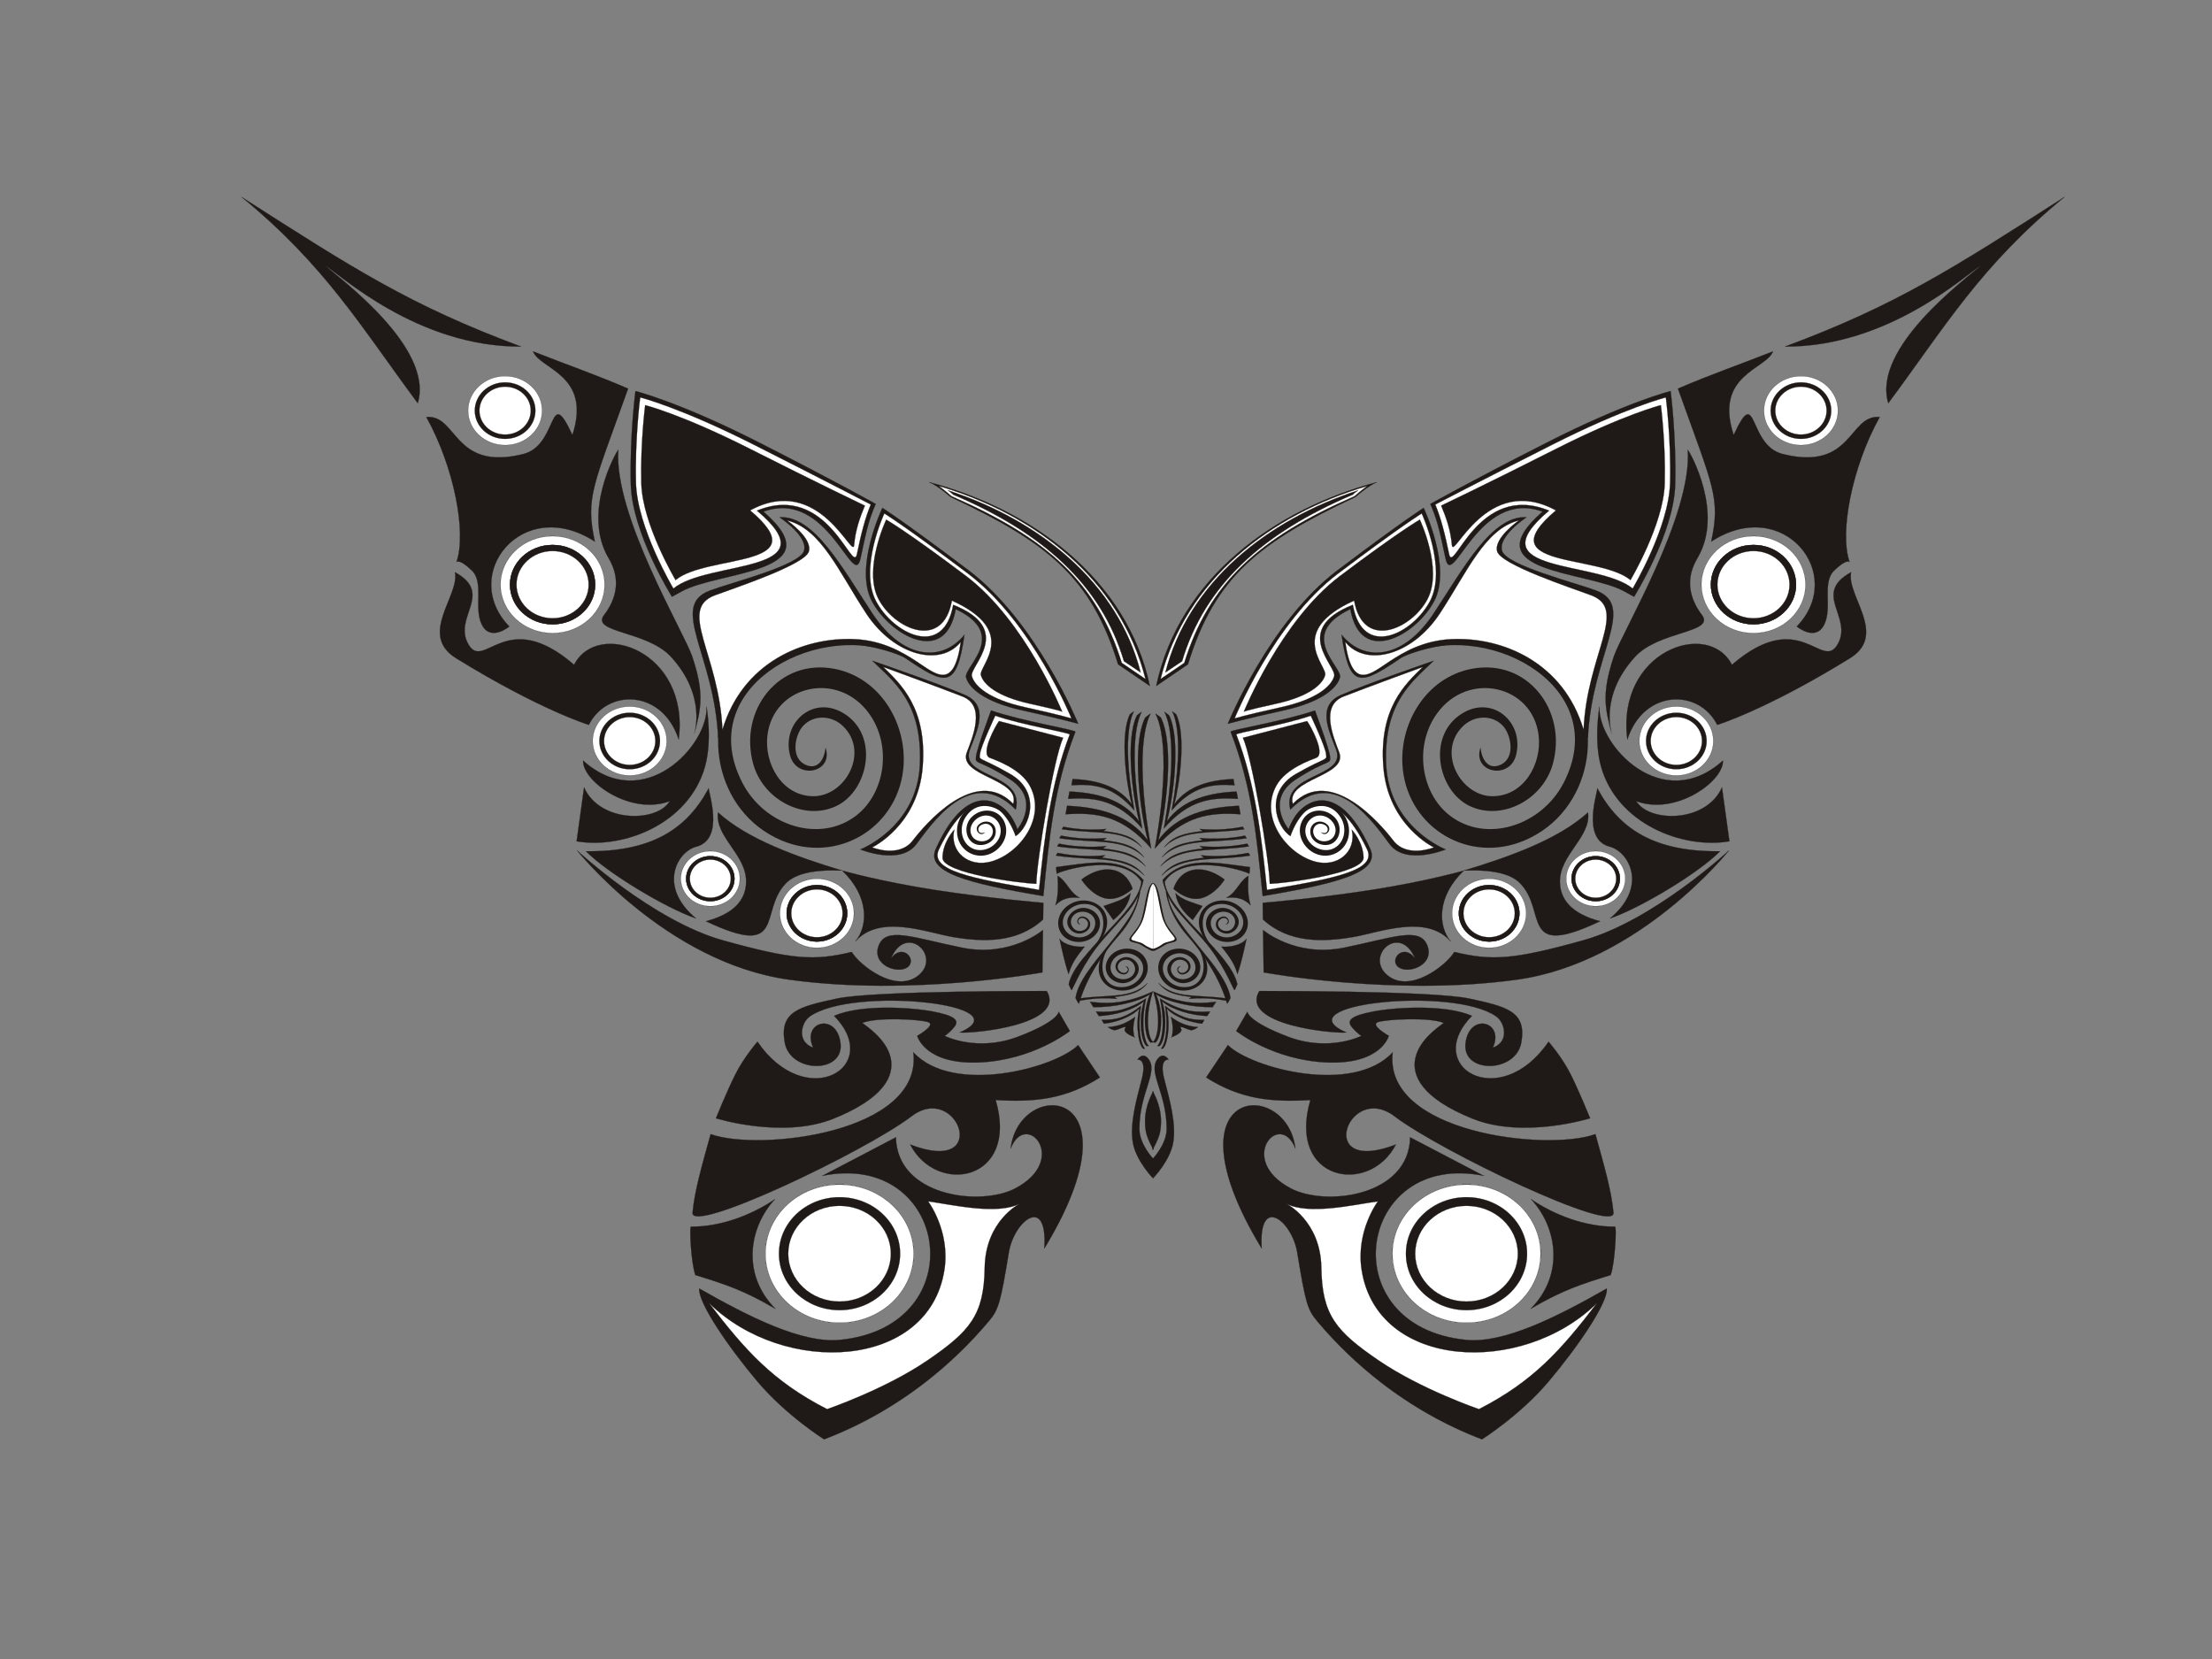 <?xml version="1.0" encoding="utf-8"?>
<!-- Generator: Adobe Illustrator 17.0.0, SVG Export Plug-In . SVG Version: 6.00 Build 0)  -->
<!DOCTYPE svg PUBLIC "-//W3C//DTD SVG 1.1//EN" "http://www.w3.org/Graphics/SVG/1.1/DTD/svg11.dtd">
<svg version="1.1" id="Layer_1" xmlns="http://www.w3.org/2000/svg" xmlns:xlink="http://www.w3.org/1999/xlink" x="0px" y="0px"
	 width="800px" height="600px" viewBox="0 0 800 600" enable-background="new 0 0 800 600" xml:space="preserve">
<rect x="0" y="0" width="800" height="600" fill="#808080" stroke="none"/>
<g id="Livello_x0020_1">
	<g id="_56427272">
		
			<ellipse id="_56249280" fill="#FFFFFF" stroke="#1F1A17" stroke-width="0.075" cx="530.381" cy="453.411" rx="26.772" ry="24.958"/>
		
			<ellipse id="_56248368" fill="#1F1A17" stroke="#1F1A17" stroke-width="0.075" cx="530.381" cy="453.411" rx="21.909" ry="20.425"/>
		
			<ellipse id="_56247456" fill="#FFFFFF" stroke="#1F1A17" stroke-width="0.075" cx="530.381" cy="453.411" rx="18.56" ry="17.303"/>
		<path id="_56246184" fill="#1F1A17" stroke="#1F1A17" stroke-width="0.075" d="M452.039,313.599
			c-12.375-1.571-23.762-4.262-31.566,4.684c0,0,0.974,5.684,5.139,10.832c3.385,4.184,9.075,9.86,12.183,14.049
			c5.933,7.997,8.466,15.353,8.716,14.908c0.619-1.1,0.477-0.946,0.989-2.143c-2.544-11.613-25.25-25.909-26.285-37.08
			c7.042-10.741,28.889-3.997,30.621-2.837C451.989,314.508,452.045,314.385,452.039,313.599L452.039,313.599z"/>
		<path id="_56245040" fill="#1F1A17" stroke="#1F1A17" stroke-width="0.075" d="M451.671,306.109
			c-13.605,2.059-24.353-0.298-31.985,7.233c3.397-4.4,7.833-5.608,15.375-6.477l-1.159-0.861c9.716,0.955,17.32-0.967,17.184-0.898
			L451.671,306.109L451.671,306.109z"/>
		<path id="_56243896" fill="#1F1A17" stroke="#1F1A17" stroke-width="0.075" d="M450.861,303.162
			c-13.041,1.974-23.345-0.285-30.661,6.934c3.256-4.217,7.508-5.376,14.738-6.209l-1.111-0.825
			c9.314,0.916,16.603-0.927,16.473-0.861L450.861,303.162L450.861,303.162z"/>
		<path id="_56242752" fill="#1F1A17" stroke="#1F1A17" stroke-width="0.075" d="M449.988,299.894
			c-12.321,1.865-22.055-0.27-28.966,6.55c3.076-3.984,7.093-5.079,13.924-5.865l-1.049-0.78c8.799,0.865,15.685-0.876,15.562-0.813
			L449.988,299.894L449.988,299.894z"/>
		<path id="_56240912" fill="#1F1A17" stroke="#1F1A17" stroke-width="0.075" d="M452.107,309.444
			c-13.605,2.059-24.353-0.298-31.985,7.233c3.397-4.4,7.833-5.608,15.375-6.477l-1.159-0.861c9.716,0.955,17.32-0.967,17.184-0.898
			L452.107,309.444L452.107,309.444z"/>
		<path id="_56239640" fill="#1F1A17" stroke="#1F1A17" stroke-width="0.075" d="M426.054,321.219c0,0,1.129-5.065,5.932-5.9
			c4.802-0.835,9.301,3.142,9.301,3.142s-2.629,4.323-6.845,5.524C430.226,325.186,426.054,321.219,426.054,321.219L426.054,321.219
			z M424.416,321.465c0,0,1.471-5.867,7.295-6.88c5.824-1.013,11.18,3.534,11.18,3.534s-3.188,5.244-8.302,6.7
			C429.474,326.275,424.416,321.465,424.416,321.465z"/>
		<ellipse id="_56238872" fill="#1F1A17" stroke="#1F1A17" stroke-width="0.075" cx="432.733" cy="320.028" rx="3.4" ry="3.058"/>
		<path id="_56237376" fill="#1F1A17" d="M443.2,334.432c0.745-0.464,1.385-1.404,0.338-2.147c-1.189-0.844-2.657,0.336-2.949,1.282
			c-0.367,1.192,0.487,2.547,1.866,2.978c3.131,0.978,5.241-2.507,3.764-4.86c-1.449-2.307-4.635-2.425-6.56-1.114
			c-3.443,2.344-1.562,7.701,3.044,8.375c3.425,0.501,6.559-1.793,6.9-4.759c0.433-3.769-3.413-7.228-7.616-7.254
			c-9.128-0.057-8.605,11.236-2.675,16.113l-0.106,0.13c-3.879-2.949-6.643-7.722-5.253-12.055
			c1.648-5.133,8.857-7.395,14.062-3.458c4.291,3.246,4.369,9.002,0.382,11.69c-3.052,2.058-7.807,1.819-10.589-1.308
			c-3.306-3.718-1.334-8.654,3.262-9.591c3.113-0.634,6.593,1.622,6.929,4.594c0.33,2.918-3.169,5.842-6.438,4.045
			c-2.827-1.555-2.22-4.992,0.595-5.59C444.28,331.054,445.45,334.116,443.2,334.432L443.2,334.432z"/>
		<path id="_56236584" fill="#1F1A17" stroke="#1F1A17" stroke-width="0.075" d="M425.183,322.991c0,0,1.186,1.691,5.225,3.132
			c4.039,1.44,4.477,1.551,4.477,1.551l-3.509,5.062c0,0-2.72-2.086-4.434-4.812C425.226,325.198,425.183,322.991,425.183,322.991
			L425.183,322.991z"/>
		<path id="_56234816" fill="#1F1A17" stroke="#1F1A17" stroke-width="0.075" d="M421.699,322.518c0,0,0.607,7.846,7.741,15.882
			c12.467,14.045,14.156,25.01,14.436,24.591c0.694-1.035,0.543-0.894,1.141-2.03c-1.537-11.497-22.539-26.871-22.64-37.842
			C422.021,322.722,422.059,322.819,421.699,322.518L421.699,322.518z"/>
		<path id="_56233776" fill="#1F1A17" d="M427.095,349.401c-0.787,0.412-1.511,1.308-0.531,2.123
			c1.113,0.925,2.687-0.154,3.063-1.079c0.474-1.166-0.258-2.58-1.599-3.106c-3.043-1.193-5.466,2.147-4.2,4.601
			c1.241,2.406,4.416,2.743,6.459,1.564c3.653-2.108,2.254-7.593-2.291-8.583c-3.379-0.736-6.72,1.343-7.327,4.285
			c-0.772,3.739,2.763,7.461,6.963,7.776c9.122,0.684,9.614-10.644,4.124-15.927l0.118-0.122c3.613,3.215,5.949,8.177,4.168,12.415
			c-2.109,5.019-9.52,6.786-14.371,2.492c-3.999-3.54-3.56-9.301,0.668-11.715c3.237-1.848,7.97-1.283,10.47,2.035
			c2.971,3.945,0.556,8.745-4.124,9.366c-3.169,0.421-6.446-2.074-6.515-5.069c-0.068-2.94,3.694-5.624,6.801-3.603
			c2.687,1.749,1.771,5.144-1.097,5.548C425.711,352.705,424.816,349.562,427.095,349.401L427.095,349.401z"/>
		<path id="_56232704" fill="#1F1A17" stroke="#1F1A17" stroke-width="0.075" d="M447.535,352.295
			c-1.021-3.772-2.943-6.365-5.779-9.943c2.611,0.3,7.28-0.408,9.064-2.852C450.17,342.469,449.027,348.024,447.535,352.295z"/>
		<path id="_56231936" fill="#1F1A17" stroke="#1F1A17" stroke-width="0.075" d="M421.697,333.938
			c1.882,3.787,5.629,5.958,2.818,6.716c-2.811,0.758-2.148,0.448-4.113,1.62c-0.765,0.456-3.389,2.054-3.389,1.483l0.037-24.41
			C419.581,320.284,419.814,330.151,421.697,333.938L421.697,333.938z"/>
		<path id="_56231168" fill="#FFFFFF" d="M420.917,333.303c2.062,4.737,5.296,6.088,3.332,6.793
			c-1.964,0.704-2.907,0.591-4.279,1.68c-0.534,0.423-3.045,1.734-3.044,1.202l0.031-23.374
			C418.725,320.475,419.18,329.312,420.917,333.303L420.917,333.303z"/>
		<path id="_56229824" fill="#1F1A17" stroke="#1F1A17" stroke-width="0.075" d="M451.515,316.784
			c-0.201,3.599-0.274,7.287,0.785,10.628c-2.133-2.197-4.611-3.146-8.808-2.712C447.27,322.814,448.246,318.547,451.515,316.784
			L451.515,316.784z"/>
		<path id="_56228416" fill="#1F1A17" stroke="#1F1A17" stroke-width="0.075" d="M448.634,294.492
			c-11.283-0.799-20.723,0.565-30.965,12.379c7.205-40.278-0.22-49.066,0.222-48.774c1.094,0.72,0.901,0.635,1.975,1.465
			c5.037,10.244,1.668,34.919-0.972,44.362c6.861-9.558,18.534-12.064,29.189-12.498
			C448.227,292.212,448.465,293.54,448.634,294.492L448.634,294.492z"/>
		<path id="_56227160" fill="#1F1A17" stroke="#1F1A17" stroke-width="0.075" d="M447.695,288.928
			c-9.751-0.69-17.911,0.489-26.762,10.699c6.227-34.811-0.191-42.406,0.192-42.154c0.945,0.622,0.778,0.549,1.707,1.266
			c4.354,8.853,1.441,30.179-0.84,38.341c5.929-8.261,16.018-10.427,25.227-10.802C447.343,286.957,447.548,288.105,447.695,288.928
			L447.695,288.928z"/>
		<path id="_55934592" fill="#1F1A17" stroke="#1F1A17" stroke-width="0.075" d="M446.49,283.99
			c-8.278-0.586-15.204,0.415-22.718,9.082c5.286-29.551-0.162-35.998,0.163-35.784c0.802,0.528,0.661,0.466,1.449,1.075
			c3.696,7.515,1.223,25.619-0.713,32.547c5.034-7.012,13.598-8.851,21.415-9.17C446.191,282.316,446.365,283.291,446.49,283.99
			L446.49,283.99z"/>
		<path id="_56201984" fill="#1F1A17" stroke="#1F1A17" stroke-width="0.075" d="M418.164,248.086
			c8.248-39.058,43.162-64.063,79.819-73.707c-3.259,1.35-7.745,5.369-7.745,5.369c-34.494,16.219-50.804,28.583-60.594,60.519
			L418.164,248.086L418.164,248.086z"/>
		
			<ellipse id="_56196480" fill="#FFFFFF" stroke="#1F1A17" stroke-width="0.075" cx="530.381" cy="453.411" rx="26.772" ry="24.958"/>
		
			<ellipse id="_56200440" fill="#1F1A17" stroke="#1F1A17" stroke-width="0.075" cx="530.381" cy="453.411" rx="21.909" ry="20.425"/>
		
			<ellipse id="_56197728" fill="#FFFFFF" stroke="#1F1A17" stroke-width="0.075" cx="530.381" cy="453.411" rx="18.56" ry="17.303"/>
		
			<ellipse id="_56194552" fill="#FFFFFF" stroke="#1F1A17" stroke-width="0.075" cx="530.381" cy="453.411" rx="26.772" ry="24.958"/>
		
			<ellipse id="_56193640" fill="#1F1A17" stroke="#1F1A17" stroke-width="0.075" cx="530.381" cy="453.411" rx="21.909" ry="20.425"/>
		
			<ellipse id="_56192696" fill="#FFFFFF" stroke="#1F1A17" stroke-width="0.075" cx="530.381" cy="453.411" rx="18.56" ry="17.303"/>
		
			<ellipse id="_56191784" fill="#FFFFFF" stroke="#1F1A17" stroke-width="0.075" cx="530.381" cy="453.411" rx="26.772" ry="24.958"/>
		
			<ellipse id="_56190736" fill="#1F1A17" stroke="#1F1A17" stroke-width="0.075" cx="530.381" cy="453.411" rx="21.909" ry="20.425"/>
		
			<ellipse id="_56189824" fill="#FFFFFF" stroke="#1F1A17" stroke-width="0.075" cx="530.381" cy="453.411" rx="18.56" ry="17.303"/>
		<path id="_56186816" fill="#1F1A17" stroke="#1F1A17" stroke-width="0.075" d="M443.874,361.155
			c-10.592-1.603-18.959,0.232-24.901-5.631c2.644,3.425,6.098,4.366,11.97,5.042l-0.902,0.67
			c7.564-0.744,13.484,0.753,13.378,0.699L443.874,361.155L443.874,361.155z"/>
		<path id="_56186048" fill="#FFFFFF" stroke="#1F1A17" stroke-width="0.075" d="M419.724,245.594
			c9.103-35.986,39.857-59.541,74.747-69.825c-2.055,1.478-4.584,3.692-4.584,3.692c-34.683,15.19-52.59,31.309-61.582,60.297
			L419.724,245.594L419.724,245.594z"/>
		
			<ellipse id="_56180768" fill="#FFFFFF" stroke="#1F1A17" stroke-width="0.075" cx="538.561" cy="330.314" rx="13.387" ry="12.48"/>
		
			<ellipse id="_56179720" fill="#1F1A17" stroke="#1F1A17" stroke-width="0.075" cx="538.561" cy="330.314" rx="10.955" ry="10.213"/>
		
			<ellipse id="_56178808" fill="#FFFFFF" stroke="#1F1A17" stroke-width="0.075" cx="538.561" cy="330.314" rx="9.281" ry="8.652"/>
		
			<ellipse id="_56177896" fill="#FFFFFF" stroke="#1F1A17" stroke-width="0.075" cx="577.118" cy="317.781" rx="10.673" ry="9.95"/>
		
			<ellipse id="_56176984" fill="#1F1A17" stroke="#1F1A17" stroke-width="0.075" cx="577.118" cy="317.781" rx="8.734" ry="8.142"/>
		
			<ellipse id="_56176056" fill="#FFFFFF" stroke="#1F1A17" stroke-width="0.075" cx="577.118" cy="317.781" rx="7.399" ry="6.898"/>
		
			<ellipse id="_56175144" fill="#1F1A17" stroke="#1F1A17" stroke-width="0.075" cx="606.271" cy="267.99" rx="10.955" ry="10.213"/>
		<ellipse id="_56174232" fill="#FFFFFF" stroke="#1F1A17" stroke-width="0.075" cx="606.271" cy="267.99" rx="9.281" ry="8.652"/>
		
			<ellipse id="_56173320" fill="#FFFFFF" stroke="#1F1A17" stroke-width="0.075" cx="634.165" cy="211.442" rx="18.814" ry="17.539"/>
		
			<ellipse id="_56172408" fill="#1F1A17" stroke="#1F1A17" stroke-width="0.075" cx="634.165" cy="211.442" rx="15.396" ry="14.353"/>
		
			<ellipse id="_56171496" fill="#FFFFFF" stroke="#1F1A17" stroke-width="0.075" cx="634.165" cy="211.442" rx="13.043" ry="12.159"/>
		
			<ellipse id="_56170448" fill="#FFFFFF" stroke="#1F1A17" stroke-width="0.075" cx="538.561" cy="330.314" rx="13.387" ry="12.48"/>
		
			<ellipse id="_56169536" fill="#1F1A17" stroke="#1F1A17" stroke-width="0.075" cx="538.561" cy="330.314" rx="10.955" ry="10.213"/>
		
			<ellipse id="_56168624" fill="#FFFFFF" stroke="#1F1A17" stroke-width="0.075" cx="538.561" cy="330.314" rx="9.281" ry="8.652"/>
		
			<ellipse id="_56167712" fill="#FFFFFF" stroke="#1F1A17" stroke-width="0.075" cx="577.118" cy="317.781" rx="10.673" ry="9.95"/>
		
			<ellipse id="_56166800" fill="#1F1A17" stroke="#1F1A17" stroke-width="0.075" cx="577.118" cy="317.781" rx="8.734" ry="8.142"/>
		
			<ellipse id="_56165888" fill="#FFFFFF" stroke="#1F1A17" stroke-width="0.075" cx="577.118" cy="317.781" rx="7.399" ry="6.898"/>
		
			<ellipse id="_56164976" fill="#1F1A17" stroke="#1F1A17" stroke-width="0.075" cx="606.271" cy="267.99" rx="10.955" ry="10.213"/>
		<ellipse id="_55959232" fill="#FFFFFF" stroke="#1F1A17" stroke-width="0.075" cx="606.271" cy="267.99" rx="9.281" ry="8.652"/>
		
			<ellipse id="_55958320" fill="#FFFFFF" stroke="#1F1A17" stroke-width="0.075" cx="634.165" cy="211.442" rx="18.814" ry="17.539"/>
		
			<ellipse id="_55957408" fill="#1F1A17" stroke="#1F1A17" stroke-width="0.075" cx="634.165" cy="211.442" rx="15.396" ry="14.353"/>
		
			<ellipse id="_55956360" fill="#FFFFFF" stroke="#1F1A17" stroke-width="0.075" cx="634.165" cy="211.442" rx="13.043" ry="12.159"/>
		
			<ellipse id="_55955448" fill="#1F1A17" stroke="#1F1A17" stroke-width="0.075" cx="538.561" cy="330.314" rx="10.955" ry="10.213"/>
		
			<ellipse id="_55954536" fill="#FFFFFF" stroke="#1F1A17" stroke-width="0.075" cx="538.561" cy="330.314" rx="9.281" ry="8.652"/>
		
			<ellipse id="_55953624" fill="#1F1A17" stroke="#1F1A17" stroke-width="0.075" cx="577.118" cy="317.781" rx="8.734" ry="8.142"/>
		
			<ellipse id="_55952712" fill="#FFFFFF" stroke="#1F1A17" stroke-width="0.075" cx="577.118" cy="317.781" rx="7.399" ry="6.898"/>
		
			<ellipse id="_55951800" fill="#1F1A17" stroke="#1F1A17" stroke-width="0.075" cx="634.165" cy="211.442" rx="15.396" ry="14.353"/>
		
			<ellipse id="_55950856" fill="#FFFFFF" stroke="#1F1A17" stroke-width="0.075" cx="634.165" cy="211.442" rx="13.043" ry="12.159"/>
		
			<ellipse id="_55949944" fill="#FFFFFF" stroke="#1F1A17" stroke-width="0.075" cx="606.271" cy="267.99" rx="13.387" ry="12.48"/>
		
			<ellipse id="_55949032" fill="#1F1A17" stroke="#1F1A17" stroke-width="0.075" cx="606.271" cy="267.99" rx="10.955" ry="10.213"/>
		<ellipse id="_55948120" fill="#FFFFFF" stroke="#1F1A17" stroke-width="0.075" cx="606.271" cy="267.99" rx="9.281" ry="8.652"/>
		
			<ellipse id="_55947040" fill="#1F1A17" stroke="#1F1A17" stroke-width="0.075" cx="651.335" cy="148.508" rx="10.955" ry="10.213"/>
		
			<ellipse id="_55946128" fill="#FFFFFF" stroke="#1F1A17" stroke-width="0.075" cx="651.335" cy="148.508" rx="9.281" ry="8.652"/>
		
			<ellipse id="_55945216" fill="#1F1A17" stroke="#1F1A17" stroke-width="0.075" cx="651.335" cy="148.508" rx="10.955" ry="10.213"/>
		
			<ellipse id="_55944304" fill="#FFFFFF" stroke="#1F1A17" stroke-width="0.075" cx="651.335" cy="148.508" rx="9.281" ry="8.652"/>
		
			<ellipse id="_55943392" fill="#FFFFFF" stroke="#1F1A17" stroke-width="0.075" cx="651.335" cy="148.508" rx="13.387" ry="12.48"/>
		
			<ellipse id="_55942480" fill="#1F1A17" stroke="#1F1A17" stroke-width="0.075" cx="651.335" cy="148.508" rx="10.955" ry="10.213"/>
		
			<ellipse id="_55941712" fill="#FFFFFF" stroke="#1F1A17" stroke-width="0.075" cx="651.335" cy="148.508" rx="9.281" ry="8.652"/>
		<path id="_55940944" fill="#1F1A17" stroke="#1F1A17" stroke-width="0.075" d="M444.05,261.772c0,0,14.995-36.909,39.655-55.513
			c24.66-18.604,31.182-22.569,31.182-22.569s10.282,21.458,3.808,33.726c-6.475,12.268-26.62,23.822-30.33,2.897
			c-19.556,9.234-2.726,20.958-3.749,24.707c-1.022,3.749-6.475,8.86-20.447,11.927C450.198,260.014,444.05,261.772,444.05,261.772
			L444.05,261.772z"/>
		<path id="_55328264" fill="#1F1A17" stroke="#1F1A17" stroke-width="0.075" d="M517.3,182.26
			c2.131,5.09,2.969,7.583,5.483,19.651c2.513,12.068,11.757-25.388,35.101-16.869c-25.737,22.328,15.883,21.351,29.477,28.796
			l3.629,1.988c0,0,14.45-23.017,14.879-40.673c0.429-17.657-1.67-33.714-1.67-33.714s-15.767,3.842-45.102,18.79
			C529.761,175.176,517.3,182.26,517.3,182.26z"/>
		<path id="_55347440" fill="#1F1A17" stroke="#1F1A17" stroke-width="0.075" d="M456.671,324.082
			c28.078-4.718,42.654-8.733,38.878-17.123c-11.674-25.942-25.418-18.319-29.507-7.072c0,0-8.775-10.65,2.726-18.061
			c11.501-7.412,12.609-5.112,12.268-8.179c-0.341-3.067-5.452-16.698-5.452-16.698c-11.369,3.919-30.77,7.026-30.503,7.718
			C452.86,284.845,454.506,302.697,456.671,324.082L456.671,324.082z"/>
		<path id="_55342768" fill="#FFFFFF" stroke="#1F1A17" stroke-width="0.075" d="M458.223,321.843
			c24.782-4.164,39.606-7.111,36.273-14.517c-11.592-24.238-23.046-18.233-27.802-4.927c-5.219-3.408-9.408-15.995,2.058-22.536
			c11.465-6.542,11.129-4.512,10.828-7.219c-0.301-2.707-5.516-13.803-5.516-13.803c-10.034,3.459-27.158,6.201-26.922,6.812
			C454.008,283.464,456.312,302.969,458.223,321.843L458.223,321.843z"/>
		<path id="_55289232" fill="#1F1A17" d="M477.703,300.967c0.948,0.466,2.336,0.568,2.479-0.853
			c0.163-1.613-1.988-2.385-3.167-2.147c-1.486,0.3-2.396,1.87-2.006,3.441c0.888,3.566,5.872,3.692,7.455,0.97
			c1.552-2.668-0.28-5.815-2.85-6.957c-4.595-2.042-9.11,2.72-6.994,7.545c1.573,3.588,5.926,5.359,9.274,4.06
			c4.255-1.652,5.553-7.271,3-11.351c-5.545-8.86-17.175-2.149-18.695,6.265l-0.202-0.032c0.739-5.371,4.093-10.668,9.533-11.703
			c6.444-1.226,13.264,4.504,12.294,11.701c-0.8,5.933-6.844,9.172-12.137,6.792c-4.052-1.822-6.72-6.552-5.118-10.96
			c1.905-5.24,8.34-6.044,12.153-2.114c2.583,2.662,2.332,7.267-0.607,9.225c-2.885,1.922-8.129,0.144-8.235-4.004
			c-0.091-3.589,3.92-4.89,6.281-2.496C481.942,300.155,479.419,302.97,477.703,300.967L477.703,300.967z"/>
		<path id="_55273312" fill="#1F1A17" stroke="#1F1A17" stroke-width="0.075" d="M488.877,300.054
			c1.857,8.048-5.224,13.692-13.12,11.587c-10.668-2.845-20.364-16.214-14.142-27.518c3.427-6.227,12.525-9.282,14.44-10.055
			c3.526-1.423-2.09-11.614-3.332-13.275l-23.206,6.036c3.361,7.321,9.485,43.968,9.712,52.821
			c4.918-0.131,34.038-3.693,33.915-9.471C493.022,304.401,488.877,300.055,488.877,300.054L488.877,300.054z"/>
		<path id="_55720592" fill="#FFFFFF" stroke="#1F1A17" stroke-width="0.075" d="M446.501,259.844c0,0,14.156-34.844,37.437-52.408
			c23.281-17.564,30.245-21.731,30.245-21.731s9.231,19.851,3.011,31.671c-6.219,11.819-24.418,21.123-27.92,1.369
			c-22.551,8.888-5.784,22.248-6.749,25.787c-0.965,3.539-6.113,8.365-19.303,11.26
			C450.032,258.687,446.501,259.844,446.501,259.844L446.501,259.844z"/>
		<path id="_55719488" fill="#1F1A17" stroke="#1F1A17" stroke-width="0.075" d="M449.839,257.423c0,0,13.349-32.936,34.75-49.082
			c21.401-16.146,28.91-20.403,28.91-20.403s8.485,17.908,2.768,28.773c-5.717,10.865-23.301,18.667-26.52,0.508
			c-24.777,11.206-9.601,23.698-10.489,26.951c-0.887,3.253-5.619,7.689-17.745,10.351
			C449.39,257.183,449.839,257.423,449.839,257.423L449.839,257.423z"/>
		<path id="_55718352" fill="#FFFFFF" stroke="#1F1A17" stroke-width="0.075" d="M519.084,182.465
			c1.951,4.661,3.466,10.411,5.02,17.991c1.554,7.581,10.393-26.33,36.14-15.785c-27.236,22.974,17.834,17.851,30.226,28.184
			c0,0,13.145-22.095,13.537-38.261c0.392-16.166-1.529-30.867-1.529-30.867s-14.453,3.621-41.294,17.203
			C534.343,174.512,519.084,182.465,519.084,182.465L519.084,182.465z"/>
		<path id="_55716960" fill="#1F1A17" stroke="#1F1A17" stroke-width="0.075" d="M521.221,182.872
			c1.785,4.264,3.392,8.74,3.887,14.286c0.495,5.546,12.55-26.233,37.601-12.563c-24.922,21.022,15.637,15.737,26.976,25.193
			c0,0,12.028-20.218,12.387-35.01c0.359-14.792-1.399-28.244-1.399-28.244s-13.225,3.314-37.785,15.741
			C538.328,174.703,521.221,182.872,521.221,182.872L521.221,182.872z"/>
		<path id="_55715464" fill="#1F1A17" d="M535.454,270.349c0.304,3.853,2.574,8.411,7.311,6.209c5.38-2.5,3.793-10.707,0.843-13.974
			c-3.718-4.116-10.358-4.048-14.571,0.115c-9.561,9.449-0.652,25.366,10.866,25.265c11.293-0.1,17.771-11.737,16.567-21.954
			c-2.155-18.269-25.566-23.583-36.798-7.918c-8.351,11.647-5.797,28.649,4.543,36.756c13.142,10.304,33.245,3.896,41.313-11.753
			c17.522-33.986-25.304-58.047-54.615-47.122l-0.279-0.696c18.279-7.703,41.204-7.041,54.617,8.141
			c15.89,17.985,10.596,50.14-13.858,60.525c-20.16,8.561-41.634-4.408-44.029-25.502c-1.834-16.15,8.066-33.374,24.927-36.564
			c20.041-3.791,34.587,14.953,29.341,34.288c-3.553,13.097-18.51,20.905-30.157,15.314c-11.435-5.488-15.632-25.307-2.777-33.382
			c11.121-6.986,22.704,3.202,19.578,15.101C545.921,282.17,532.356,279.489,535.454,270.349L535.454,270.349z"/>
		<path id="_55714696" fill="#1F1A17" stroke="#1F1A17" stroke-width="0.075" d="M485.2,229.554
			c8.181,10.108,22.265,8.996,33.291-7.687c10.81-16.356,21.086-35.574,33.601-34.78c0,0-10.394,6.816-8.86,12.098
			c1.534,5.282,26.05,11.42,33.993,14.374c15.004,5.58-1.615,23.241-2.942,53.435c-12.045-48.965-62.739-32.334-67.775-28.917
			C492.053,247.885,488.042,249.434,485.2,229.554L485.2,229.554z"/>
		<path id="_55710672" fill="#1F1A17" stroke="#1F1A17" stroke-width="0.075" d="M625.47,304.266
			c-16.923,2.908-40.5-6.282-46.388-26.845c-2.797-9.769-0.598-21.904-0.598-21.904c-0.783,13.834,22.633,39.344,44.649,19.542
			c0.25,7.629-17.231,20.003-31.342,14.687c4.547,7.718,25.21,7.999,30.981-4.977L625.47,304.266L625.47,304.266z"/>
		<path id="_55709472" fill="#1F1A17" stroke="#1F1A17" stroke-width="0.075" d="M588.552,267.466
			c5.928-18.296,25.933-18.444,32.501-5.305c0,0,17.555-5.327,47.993-24.087c13.86-8.542-1.415-22.724,0.444-31.137
			c-14.313,7.838,0.821,16.212-4.887,26.095c-5.708,9.883-13.499-13.949-38.222,7.387
			C617.823,223.759,584.44,235.448,588.552,267.466L588.552,267.466z"/>
		<path id="_55706232" fill="#1F1A17" stroke="#1F1A17" stroke-width="0.075" d="M610.396,162.667
			c1.673,23.639-23.659,65.772-26.686,74.618c-3.027,8.847-3.334,14.209-2.823,18.639s2.045,9.371,2.045,9.371
			s-4.653-13.514,8.434-27.774c8.663-9.439,29.084-8.608,24.161-15.114c-7.701-10.178-3.063-18.054-1.414-20.923
			C623.302,185.492,611.586,164.069,610.396,162.667L610.396,162.667z"/>
		<path id="_55706152" fill="#1F1A17" stroke="#1F1A17" stroke-width="0.075" d="M606.85,140.545
			c12.729,35.626,15.464,39.46,12.027,55.337c26.167-17.005,49.184,11.902,30.934,30.696c0,0,6.73,5.577,9.882-0.557
			s-0.899-15.284,3.702-19.714s5.537-3.038,5.537-3.038c-3.757-10.635,0.882-34.45,10.894-52.437
			c-11.315-1.073-9.646,19.708-35.058,13.377c-12.851-3.201-9.028-25.793-17.77-6.89c-7.17-21.847,11.862-23.774,14.229-30.234
			C628.078,132.268,619.167,135.256,606.85,140.545L606.85,140.545z"/>
		<path id="_55706376" fill="#1F1A17" stroke="#1F1A17" stroke-width="0.075" d="M746.676,71.221
			c-30.33,24.877-43.082,46.753-63.755,74.613c-6.029-20.086,28.184-45.037,33.425-49.736c-5.089,2.956-33.267,29.46-70.771,29.242
			C685.718,110.422,706.195,97.121,746.676,71.221L746.676,71.221z"/>
		<path id="_56695872" fill="#1F1A17" stroke="#1F1A17" stroke-width="0.075" d="M518.524,238.97
			c-7.384,7.277-18.215,14.836-17.193,37.583c1.022,22.747,21.537,30.658,21.537,30.658s-14.313,5.878-20.191-1.789
			c-5.13-6.692-19.795-29.247-36.024-12.6c-3.382-13.399,20.427-11.402,16.6-21.649c-2.456-6.575-7.308-15.898,1.78-19.846
			C494.12,247.379,518.524,238.97,518.524,238.97L518.524,238.97z"/>
		<path id="_56415144" fill="#FFFFFF" stroke="#1F1A17" stroke-width="0.075" d="M486.524,232.161
			c7.445,9.198,24.128,4.971,34.162-10.211c9.837-14.885,16.299-30.692,28.644-33.73c0,0-9.243,6.419-7.847,11.226
			c1.396,4.807,26.7,13.146,33.928,15.835c13.654,5.078-1.469,21.15-2.677,48.628c-7.285-24.33-29.199-33.542-47.663-32.759
			c-10.413,0.442-17.623,4.896-22.17,7.828C495.77,243.577,489.11,250.253,486.524,232.161L486.524,232.161z"/>
		<path id="_56419096" fill="#FFFFFF" stroke="#1F1A17" stroke-width="0.075" d="M514.564,241.215
			c-6.249,6.159-15.887,14.773-14.256,36.067s18.274,29.191,18.274,29.191s-9.714,3.989-14.688-2.499
			c-4.341-5.663-22.593-27.344-36.328-13.255c-2.671-9.109,20.023-9.911,16.785-18.582c-2.078-5.564-7.008-16.898,1.577-20.24
			C494.513,248.554,514.564,241.215,514.564,241.215L514.564,241.215z"/>
		<path id="_56382216" fill="#1F1A17" stroke="#1F1A17" stroke-width="0.075" d="M457.014,351.685l-0.208-15.337
			c0,0,11.623,9.968,29.258,6.39c17.635-3.578,27.462-7.791,30.16-0.765c2.698,7.026-6.855,10.477-10.436,7.833
			c-3.581-2.644,1.711-8.902,5.977-3.192c-5.434-12.754-18.091-1.087-10.24,5.866c8.222,7.28,21.7-3.515,24.446-8.191
			c13.586,3.251,21.285,2.837,46.603-4.213c25.318-7.05,52.755-32.52,52.755-32.52s-32.228,40.582-76.68,46.751
			C504.197,360.475,457.014,351.685,457.014,351.685L457.014,351.685z"/>
		<path id="_55218832" fill="#1F1A17" stroke="#1F1A17" stroke-width="0.075" d="M577.667,285.01
			c0.442,0.813-6.091,18.442,4.511,21.201c6.968,1.814,14.003,14.41,0.1,25.946c10.731-3.596,32.071-16.401,39.812-24.289
			C598.669,308.138,585.723,300.127,577.667,285.01L577.667,285.01z"/>
		<path id="_55222784" fill="#1F1A17" stroke="#1F1A17" stroke-width="0.075" d="M529.434,314.854
			c10.372-0.416,16.897,1.169,20.208,4.477c10.109,10.099-0.329,27.784,29.061,13.849c-10.491-2.788-14.403-7.947-14.536-14.143
			c-0.214-9.924,11.398-16.375,10.155-25.204C563.66,303.509,546.098,309.817,529.434,314.854L529.434,314.854z"/>
		<path id="_56312960" fill="#1F1A17" stroke="#1F1A17" stroke-width="0.075" d="M456.671,326.514c0,0,19.178-1.537,39.195-4.65
			c20.017-3.113,33.567-7.01,33.567-7.01c-9.762,9.315-9.456,20.02-4.738,25.674c-8.91-10.106-25.788-3.221-35.497-1.603
			c-10.611,1.769-23.016,2.29-32.445-6.389L456.671,326.514L456.671,326.514z"/>
		<path id="_56116992" fill="#1F1A17" stroke="#1F1A17" stroke-width="0.075" d="M455.432,358.423c0,0,62.512-0.2,76.015,2.732
			c13.503,2.932,20.72,4.602,18.771,15.831s-21.56,11.432-20.188,0.256c1.371-11.176,14.223-7.847,9.892,1.648
			c6.073-2.15,4.316-9.076,1.231-11.258c-15.736-11.133-77.679-4.35-54.191,5.771C482.584,373.94,448.247,370.701,455.432,358.423
			L455.432,358.423z"/>
		<path id="_56380600" fill="#1F1A17" stroke="#1F1A17" stroke-width="0.075" d="M451.129,365.897c0,0-0.08,3.424,14.744,9.047
			s26.515-0.312,26.515-0.312s-1.196-0.515-3.373-3.037s-0.484-4.24,7.718-5.79c8.19-1.548,26.036-2.601,35.623,1.593
			c-18.088,18.451,10.064,35.114,27.704,9.342c0,0,4.889,5.551,8.08,11.962c3.191,6.411,6.95,15.737,6.95,15.737
			s-24.106,7.564-42.508,0.152c-18.402-7.412-22.187-15.615-20.655-22.126c1.532-6.512,8.165-10.931,10.214-12.513
			c-5.238-2.154-20.709-1.318-23.771-0.295c-3.062,1.023,3.915,4.959,3.915,4.959s-2.616,10.402-22.279,9.636
			c-19.663-0.766-32.917-11.371-32.917-11.371L451.129,365.897L451.129,365.897z"/>
		<path id="_56328568" fill="#1F1A17" stroke="#1F1A17" stroke-width="0.075" d="M444.078,377.966
			c8.447,8.334,45.221,18.19,59.621,2.601c-3.566,29.183,55.749,35.965,73.308,29.608c3.031,10.989,5.82,20.425,6.533,28.408
			c0.712,7.983-62.511-22.154-79.195-34.858c-16.684-12.704-29.257,21.694,0.506,10.199c-9.655,18.678-39.52,13.275-30.936-16.085
			c-14.208,0.866-25.365-0.308-37.699-8.159L444.078,377.966L444.078,377.966z"/>
		<path id="_56404872" fill="#1F1A17" stroke="#1F1A17" stroke-width="0.075" d="M536.789,425.292
			c-45.978-9.5-55.738,54.455-6.509,59.296c13.603,1.338,32.696-8.247,50.831-18.582c0.511,5.112-10.57,21.242-20.989,33.586
			c-10.418,12.344-24.145,20.963-24.145,20.963c-12.955-4.913-25.365-11.911-36.692-20.697c-8.266-6.411-15.956-13.775-22.86-21.974
			c-3.552-4.218-4.258-6.522-7.27-24.907c-1.879-11.473-14.134-21.17-12.835-1.415c-36.106-59.467,9.186-62.118,12.178-36.151
			c-5.524-14.219-21.462,3.966-1.656,14.382c12.614,6.634,42.74,2.919,43.146-18.477
			C520.474,416.864,536.789,425.291,536.789,425.292L536.789,425.292z"/>
		<path id="_56462224" fill="#1F1A17" stroke="#1F1A17" stroke-width="0.075" d="M553.676,433.664
			c9.207,9.773,12.492,26.982-0.128,39.708c11.64-6.812,18.216-8.888,28.978-12.227c1.594-4.577,2.183-17.314,1.602-17.51
			C573.245,443.719,562.028,439.35,553.676,433.664L553.676,433.664z"/>
		<path id="_56382504" fill="#FFFFFF" stroke="#1F1A17" stroke-width="0.075" d="M465.105,435.26c0,0,12.524,6.134,12.779,23.258
			c0.256,17.124,5.367,23.003,20.702,33.482c15.335,10.479,36.293,17.635,36.293,17.635c19.678-10.058,29.701-21.405,42.683-38.338
			c-27.109,26.586-79.493,24.07-85.11-12.013c-2.19-14.069,5.879-24.792,5.879-24.792
			C489.55,435.687,473.202,439.594,465.105,435.26L465.105,435.26z"/>
		<path id="_55931784" fill="#1F1A17" stroke="#1F1A17" stroke-width="0.075" d="M421.479,243.202
			c8.266-32.482,36.719-55.131,69.73-65.869c-1.927,1.386-1.896,1.541-1.896,1.541c-32.845,13.961-53.598,32.865-61.782,60.261
			L421.479,243.202L421.479,243.202z"/>
		
			<ellipse id="_57090496" fill="#FFFFFF" stroke="#1F1A17" stroke-width="0.075" cx="303.63" cy="453.411" rx="26.772" ry="24.958"/>
		
			<ellipse id="_56513632" fill="#1F1A17" stroke="#1F1A17" stroke-width="0.075" cx="303.63" cy="453.411" rx="21.909" ry="20.425"/>
		
			<ellipse id="_56552832" fill="#FFFFFF" stroke="#1F1A17" stroke-width="0.075" cx="303.63" cy="453.411" rx="18.56" ry="17.303"/>
		<path id="_54748400" fill="#1F1A17" stroke="#1F1A17" stroke-width="0.075" d="M381.974,313.599
			c12.375-1.571,23.762-4.262,31.566,4.684c0,0-0.974,5.684-5.139,10.832c-3.385,4.184-9.075,9.86-12.183,14.049
			c-5.933,7.997-8.466,15.353-8.716,14.908c-0.619-1.1-0.477-0.946-0.989-2.143c2.544-11.613,25.25-25.909,26.285-37.08
			c-7.042-10.741-28.889-3.997-30.621-2.837C382.024,314.508,381.967,314.385,381.974,313.599L381.974,313.599z"/>
		<path id="_56805360" fill="#1F1A17" stroke="#1F1A17" stroke-width="0.075" d="M382.342,306.109
			c13.605,2.059,24.353-0.298,31.985,7.233c-3.397-4.4-7.833-5.608-15.375-6.477l1.159-0.861c-9.716,0.955-17.32-0.967-17.184-0.898
			L382.342,306.109L382.342,306.109z"/>
		<path id="_85397760" fill="#1F1A17" stroke="#1F1A17" stroke-width="0.075" d="M383.149,303.162
			c13.041,1.974,23.345-0.285,30.661,6.934c-3.256-4.217-7.508-5.376-14.738-6.209l1.111-0.825
			c-9.314,0.916-16.603-0.927-16.473-0.861L383.149,303.162L383.149,303.162z"/>
		<path id="_56317400" fill="#1F1A17" stroke="#1F1A17" stroke-width="0.075" d="M384.024,299.894
			c12.321,1.865,22.055-0.27,28.966,6.55c-3.076-3.984-7.093-5.079-13.924-5.865l1.049-0.78c-8.799,0.865-15.685-0.876-15.562-0.813
			L384.024,299.894L384.024,299.894z"/>
		<path id="_85994152" fill="#1F1A17" stroke="#1F1A17" stroke-width="0.075" d="M381.905,309.444
			c13.605,2.059,24.353-0.298,31.985,7.233c-3.397-4.4-7.833-5.608-15.375-6.477l1.159-0.861c-9.716,0.955-17.32-0.967-17.184-0.898
			L381.905,309.444L381.905,309.444z"/>
		<path id="_26978440" fill="#1F1A17" stroke="#1F1A17" stroke-width="0.075" d="M407.956,321.219c0,0-1.129-5.065-5.932-5.9
			c-4.802-0.835-9.301,3.142-9.301,3.142s2.629,4.323,6.845,5.524C403.784,325.186,407.956,321.219,407.956,321.219L407.956,321.219
			z M409.595,321.465c0,0-1.471-5.867-7.295-6.88c-5.824-1.013-11.18,3.534-11.18,3.534s3.188,5.244,8.302,6.7
			C404.536,326.275,409.595,321.465,409.595,321.465z"/>
		<ellipse id="_56501960" fill="#1F1A17" stroke="#1F1A17" stroke-width="0.075" cx="401.28" cy="320.028" rx="3.4" ry="3.058"/>
		<path id="_85857128" fill="#1F1A17" d="M390.813,334.432c-0.745-0.464-1.385-1.404-0.338-2.147
			c1.189-0.844,2.657,0.336,2.949,1.282c0.367,1.192-0.487,2.547-1.866,2.978c-3.131,0.978-5.241-2.507-3.764-4.86
			c1.449-2.307,4.635-2.425,6.56-1.114c3.443,2.344,1.562,7.701-3.044,8.375c-3.425,0.501-6.559-1.793-6.9-4.759
			c-0.433-3.769,3.413-7.228,7.616-7.254c9.128-0.057,8.604,11.236,2.675,16.113l0.106,0.13c3.879-2.949,6.643-7.722,5.253-12.055
			c-1.648-5.133-8.857-7.395-14.062-3.458c-4.291,3.246-4.369,9.002-0.382,11.69c3.052,2.058,7.807,1.819,10.589-1.308
			c3.306-3.718,1.334-8.654-3.262-9.591c-3.113-0.634-6.593,1.622-6.929,4.594c-0.33,2.918,3.169,5.842,6.438,4.045
			c2.827-1.555,2.22-4.992-0.595-5.59C389.732,331.054,388.562,334.116,390.813,334.432L390.813,334.432z"/>
		<path id="_55218856" fill="#1F1A17" stroke="#1F1A17" stroke-width="0.075" d="M408.827,322.991c0,0-1.186,1.691-5.225,3.132
			c-4.039,1.44-4.476,1.551-4.476,1.551l3.509,5.062c0,0,2.72-2.086,4.434-4.812C408.784,325.198,408.827,322.991,408.827,322.991
			L408.827,322.991z"/>
		<path id="_55908584" fill="#1F1A17" stroke="#1F1A17" stroke-width="0.075" d="M412.314,322.518c0,0-0.607,7.846-7.741,15.882
			c-12.467,14.045-14.156,25.01-14.436,24.591c-0.694-1.035-0.543-0.894-1.141-2.03c1.537-11.497,22.539-26.871,22.64-37.842
			C411.992,322.722,411.954,322.819,412.314,322.518L412.314,322.518z"/>
		<path id="_85798712" fill="#1F1A17" d="M406.918,349.401c0.787,0.412,1.511,1.308,0.531,2.123
			c-1.113,0.925-2.687-0.154-3.063-1.079c-0.474-1.166,0.258-2.58,1.599-3.106c3.043-1.193,5.466,2.147,4.2,4.601
			c-1.241,2.406-4.416,2.743-6.459,1.564c-3.653-2.108-2.254-7.593,2.291-8.583c3.379-0.736,6.72,1.343,7.327,4.285
			c0.772,3.739-2.763,7.461-6.963,7.776c-9.122,0.684-9.614-10.644-4.124-15.927l-0.118-0.122
			c-3.613,3.215-5.949,8.177-4.168,12.415c2.109,5.019,9.52,6.786,14.371,2.492c3.999-3.54,3.56-9.301-0.668-11.715
			c-3.237-1.848-7.97-1.283-10.47,2.035c-2.971,3.945-0.556,8.745,4.124,9.366c3.169,0.421,6.446-2.074,6.515-5.069
			c0.068-2.94-3.694-5.624-6.801-3.603c-2.687,1.749-1.771,5.144,1.097,5.548C408.301,352.705,409.196,349.562,406.918,349.401
			L406.918,349.401z"/>
		<path id="_55706192" fill="#1F1A17" stroke="#1F1A17" stroke-width="0.075" d="M386.478,352.295
			c1.021-3.772,2.943-6.365,5.779-9.943c-2.611,0.3-7.28-0.408-9.064-2.852C383.842,342.469,384.986,348.024,386.478,352.295z"/>
		<path id="_56797416" fill="#1F1A17" stroke="#1F1A17" stroke-width="0.075" d="M412.316,333.938
			c-1.882,3.787-5.629,5.958-2.818,6.716c2.811,0.758,2.148,0.448,4.113,1.62c0.765,0.456,3.389,2.054,3.389,1.483l-0.037-24.41
			C414.432,320.284,414.198,330.151,412.316,333.938L412.316,333.938z"/>
		<path id="_56466256" fill="#FFFFFF" d="M413.093,333.303c-2.062,4.737-5.296,6.088-3.332,6.793
			c1.964,0.704,2.907,0.591,4.279,1.68c0.534,0.423,3.045,1.734,3.044,1.202l-0.031-23.374
			C415.286,320.475,414.83,329.312,413.093,333.303L413.093,333.303z"/>
		<path id="_54746640" fill="#1F1A17" stroke="#1F1A17" stroke-width="0.075" d="M382.497,316.784
			c0.201,3.599,0.274,7.287-0.785,10.628c2.133-2.197,4.611-3.146,8.808-2.712C386.742,322.814,385.766,318.547,382.497,316.784
			L382.497,316.784z"/>
		<path id="_53997720" fill="#1F1A17" stroke="#1F1A17" stroke-width="0.075" d="M385.378,294.492
			c11.283-0.799,20.723,0.565,30.965,12.379c-7.205-40.278,0.22-49.066-0.222-48.774c-1.094,0.72-0.901,0.635-1.975,1.465
			c-5.037,10.244-1.668,34.919,0.972,44.362c-6.861-9.558-18.534-12.064-29.189-12.498
			C385.785,292.212,385.548,293.54,385.378,294.492L385.378,294.492z"/>
		<path id="_56328448" fill="#1F1A17" stroke="#1F1A17" stroke-width="0.075" d="M386.315,288.928
			c9.751-0.69,17.911,0.489,26.762,10.699c-6.227-34.811,0.191-42.406-0.192-42.154c-0.945,0.622-0.778,0.549-1.707,1.266
			c-4.354,8.853-1.441,30.179,0.84,38.341c-5.929-8.261-16.019-10.427-25.227-10.802
			C386.667,286.957,386.462,288.105,386.315,288.928L386.315,288.928z"/>
		<path id="_85400352" fill="#1F1A17" stroke="#1F1A17" stroke-width="0.075" d="M387.52,283.99
			c8.278-0.586,15.204,0.415,22.718,9.082c-5.286-29.551,0.162-35.998-0.163-35.784c-0.802,0.528-0.661,0.466-1.449,1.075
			c-3.696,7.515-1.223,25.619,0.713,32.547c-5.034-7.012-13.598-8.851-21.415-9.17C387.819,282.316,387.645,283.291,387.52,283.99
			L387.52,283.99z"/>
		<path id="_56525656" fill="#1F1A17" stroke="#1F1A17" stroke-width="0.075" d="M415.848,248.086
			c-8.248-39.058-43.162-64.063-79.819-73.707c3.259,1.35,7.745,5.369,7.745,5.369c34.494,16.219,50.804,28.583,60.594,60.519
			L415.848,248.086L415.848,248.086z"/>
		
			<ellipse id="_56471824" fill="#FFFFFF" stroke="#1F1A17" stroke-width="0.075" cx="303.63" cy="453.411" rx="26.772" ry="24.958"/>
		
			<ellipse id="_85992808" fill="#1F1A17" stroke="#1F1A17" stroke-width="0.075" cx="303.63" cy="453.411" rx="21.909" ry="20.425"/>
		
			<ellipse id="_56526112" fill="#FFFFFF" stroke="#1F1A17" stroke-width="0.075" cx="303.63" cy="453.411" rx="18.56" ry="17.303"/>
		
			<ellipse id="_85993872" fill="#FFFFFF" stroke="#1F1A17" stroke-width="0.075" cx="303.63" cy="453.411" rx="26.772" ry="24.958"/>
		
			<ellipse id="_56703376" fill="#1F1A17" stroke="#1F1A17" stroke-width="0.075" cx="303.63" cy="453.411" rx="21.909" ry="20.425"/>
		
			<ellipse id="_56382800" fill="#FFFFFF" stroke="#1F1A17" stroke-width="0.075" cx="303.63" cy="453.411" rx="18.56" ry="17.303"/>
		
			<ellipse id="_55904032" fill="#FFFFFF" stroke="#1F1A17" stroke-width="0.075" cx="303.63" cy="453.411" rx="26.772" ry="24.958"/>
		
			<ellipse id="_57356832" fill="#1F1A17" stroke="#1F1A17" stroke-width="0.075" cx="303.63" cy="453.411" rx="21.909" ry="20.425"/>
		
			<ellipse id="_56383736" fill="#FFFFFF" stroke="#1F1A17" stroke-width="0.075" cx="303.63" cy="453.411" rx="18.56" ry="17.303"/>
		<path id="_56770080" fill="#1F1A17" stroke="#1F1A17" stroke-width="0.075" d="M390.138,361.155
			c10.592-1.603,18.959,0.232,24.901-5.631c-2.644,3.425-6.098,4.366-11.97,5.042l0.902,0.67
			c-7.564-0.744-13.484,0.753-13.378,0.699L390.138,361.155L390.138,361.155z"/>
		<path id="_56463392" fill="#FFFFFF" stroke="#1F1A17" stroke-width="0.075" d="M414.287,245.594
			c-9.103-35.986-39.857-59.541-74.747-69.825c2.055,1.478,4.584,3.692,4.584,3.692c34.683,15.19,52.59,31.309,61.582,60.297
			L414.287,245.594L414.287,245.594z"/>
		<g>
			<path id="_55711880" fill="#1F1A17" stroke="#1F1A17" stroke-width="0.075" d="M435.561,368.867
				c-2.686,0.031-5.066-0.21-7.284-1.022c-2.265-0.829-4.521-2.082-6.899-4.074c0.978,6.703,0.38,10.775-0.264,13.013
				c-0.625,2.171-1.291,2.461-1.209,2.467c0.401,0.019,0.329,0,0.736-0.028c1.11-1.191,1.726-4.08,1.923-7.078
				c0.193-2.951-0.165-5.862-0.654-7.429c1.527,1.651,3.644,2.824,5.889,3.752c2.196,0.908,4.603,1.473,6.96,1.76
				C434.968,369.874,435.314,369.289,435.561,368.867L435.561,368.867z"/>
			<path id="_56317376" fill="#1F1A17" stroke="#1F1A17" stroke-width="0.075" d="M437.637,365.828
				c-3.439,0.231-6.462,0.099-9.289-0.678c-2.87-0.789-5.751-2.032-8.833-4.046c1.566,7.372,1.036,11.959,0.362,14.46
				c-0.65,2.414-1.428,2.695-1.335,2.705c0.489,0.05,0.401,0.025,0.89,0.019c1.28-1.301,1.892-4.568,1.989-7.948
				c0.095-3.317-0.5-6.544-1.181-8.238c1.983,1.72,4.673,2.888,7.515,3.802c2.796,0.899,5.856,1.394,8.855,1.573
				C436.873,367.054,437.318,366.344,437.637,365.828L437.637,365.828z"/>
			<path id="_56383832" fill="#1F1A17" stroke="#1F1A17" stroke-width="0.075" d="M439.807,362.328
				c-4.329,0.5-8.114,0.547-11.646-0.113c-3.606-0.673-7.196-1.779-11.052-3.652c2.296,7.801,1.914,12.798,1.236,15.52
				c-0.646,2.593-1.571,2.836-1.45,2.855c0.582,0.091,0.478,0.056,1.06,0.084c1.456-1.366,2.028-4.943,1.966-8.645
				c-0.06-3.617-0.961-7.06-1.89-8.817c2.516,1.67,5.869,2.724,9.426,3.539c3.493,0.801,7.333,1.169,11.107,1.169
				C438.889,363.772,439.422,362.934,439.807,362.328L439.807,362.328z"/>
			<path id="_56184944" fill="#1F1A17" stroke="#1F1A17" stroke-width="0.075" d="M423.469,367.769c0,0,0.85,2.762,0.637,5.268
				c-0.212,2.507-0.637,2.167-0.637,2.167s4.716-1.614,3.654-3.229s2.846,0.765,3.909,0.595c1.062-0.17,2.294-1.105,2.294-1.105
				C429.254,371.224,426.32,369.863,423.469,367.769L423.469,367.769z"/>
			<path id="_85597056" fill="#1F1A17" stroke="#1F1A17" stroke-width="0.075" d="M398.451,368.867
				c2.686,0.031,5.066-0.21,7.284-1.022c2.265-0.829,4.521-2.082,6.899-4.074c-0.978,6.703-0.38,10.775,0.264,13.013
				c0.625,2.171,1.291,2.461,1.209,2.467c-0.401,0.019-0.329,0-0.736-0.028c-1.11-1.191-1.726-4.08-1.923-7.078
				c-0.193-2.951,0.165-5.862,0.654-7.429c-1.527,1.651-3.644,2.824-5.889,3.752c-2.196,0.908-4.603,1.473-6.96,1.76
				C399.045,369.874,398.699,369.289,398.451,368.867L398.451,368.867z"/>
			<path id="_57223432" fill="#1F1A17" stroke="#1F1A17" stroke-width="0.075" d="M396.375,365.828
				c3.439,0.231,6.462,0.099,9.289-0.678c2.87-0.789,5.751-2.032,8.833-4.046c-1.566,7.372-1.036,11.959-0.362,14.46
				c0.65,2.414,1.428,2.695,1.335,2.705c-0.489,0.05-0.401,0.025-0.89,0.019c-1.28-1.301-1.892-4.568-1.989-7.948
				c-0.095-3.317,0.5-6.544,1.181-8.238c-1.983,1.72-4.673,2.888-7.515,3.802c-2.796,0.899-5.856,1.394-8.855,1.573
				C397.139,367.054,396.694,366.344,396.375,365.828L396.375,365.828z"/>
			<path id="_56363888" fill="#1F1A17" stroke="#1F1A17" stroke-width="0.075" d="M394.206,362.328
				c4.329,0.5,8.114,0.547,11.646-0.113c3.606-0.673,7.196-1.779,11.052-3.652c-2.296,7.801-1.914,12.798-1.236,15.52
				c0.646,2.593,1.571,2.836,1.45,2.855c-0.582,0.091-0.478,0.056-1.06,0.084c-1.456-1.366-2.028-4.943-1.966-8.645
				c0.06-3.617,0.961-7.06,1.89-8.817c-2.516,1.67-5.869,2.724-9.426,3.539c-3.493,0.801-7.333,1.169-11.107,1.169
				C395.123,363.772,394.59,362.934,394.206,362.328L394.206,362.328z"/>
			<path id="_25894640" fill="#1F1A17" stroke="#1F1A17" stroke-width="0.075" d="M410.544,367.769c0,0-0.85,2.762-0.637,5.268
				s0.637,2.167,0.637,2.167s-4.716-1.614-3.654-3.229c1.062-1.614-2.846,0.765-3.909,0.595c-1.062-0.17-2.294-1.105-2.294-1.105
				C404.758,371.224,407.693,369.863,410.544,367.769L410.544,367.769z"/>
		</g>
		
			<ellipse id="_55909136" fill="#FFFFFF" stroke="#1F1A17" stroke-width="0.075" cx="295.451" cy="330.314" rx="13.387" ry="12.48"/>
		
			<ellipse id="_56789416" fill="#1F1A17" stroke="#1F1A17" stroke-width="0.075" cx="295.451" cy="330.314" rx="10.955" ry="10.213"/>
		
			<ellipse id="_56516200" fill="#FFFFFF" stroke="#1F1A17" stroke-width="0.075" cx="295.451" cy="330.314" rx="9.281" ry="8.652"/>
		
			<ellipse id="_56760560" fill="#FFFFFF" stroke="#1F1A17" stroke-width="0.075" cx="256.894" cy="317.781" rx="10.673" ry="9.95"/>
		
			<ellipse id="_56312848" fill="#1F1A17" stroke="#1F1A17" stroke-width="0.075" cx="256.894" cy="317.781" rx="8.734" ry="8.142"/>
		
			<ellipse id="_55642344" fill="#FFFFFF" stroke="#1F1A17" stroke-width="0.075" cx="256.894" cy="317.781" rx="7.399" ry="6.898"/>
		
			<ellipse id="_57352656" fill="#1F1A17" stroke="#1F1A17" stroke-width="0.075" cx="227.74" cy="267.99" rx="10.955" ry="10.213"/>
		<ellipse id="_56405104" fill="#FFFFFF" stroke="#1F1A17" stroke-width="0.075" cx="227.74" cy="267.99" rx="9.281" ry="8.652"/>
		
			<ellipse id="_55912952" fill="#FFFFFF" stroke="#1F1A17" stroke-width="0.075" cx="199.846" cy="211.442" rx="18.814" ry="17.539"/>
		
			<ellipse id="_55910848" fill="#1F1A17" stroke="#1F1A17" stroke-width="0.075" cx="199.846" cy="211.442" rx="15.396" ry="14.353"/>
		
			<ellipse id="_26015456" fill="#FFFFFF" stroke="#1F1A17" stroke-width="0.075" cx="199.846" cy="211.442" rx="13.043" ry="12.159"/>
		
			<ellipse id="_85801008" fill="#FFFFFF" stroke="#1F1A17" stroke-width="0.075" cx="295.451" cy="330.314" rx="13.387" ry="12.48"/>
		
			<ellipse id="_56312112" fill="#1F1A17" stroke="#1F1A17" stroke-width="0.075" cx="295.451" cy="330.314" rx="10.955" ry="10.213"/>
		
			<ellipse id="_56766016" fill="#FFFFFF" stroke="#1F1A17" stroke-width="0.075" cx="295.451" cy="330.314" rx="9.281" ry="8.652"/>
		
			<ellipse id="_56311216" fill="#FFFFFF" stroke="#1F1A17" stroke-width="0.075" cx="256.894" cy="317.781" rx="10.673" ry="9.95"/>
		
			<ellipse id="_56765600" fill="#1F1A17" stroke="#1F1A17" stroke-width="0.075" cx="256.894" cy="317.781" rx="8.734" ry="8.142"/>
		
			<ellipse id="_57094128" fill="#FFFFFF" stroke="#1F1A17" stroke-width="0.075" cx="256.894" cy="317.781" rx="7.399" ry="6.898"/>
		
			<ellipse id="_56528104" fill="#1F1A17" stroke="#1F1A17" stroke-width="0.075" cx="227.74" cy="267.99" rx="10.955" ry="10.213"/>
		<ellipse id="_55710712" fill="#FFFFFF" stroke="#1F1A17" stroke-width="0.075" cx="227.74" cy="267.99" rx="9.281" ry="8.652"/>
		
			<ellipse id="_56547976" fill="#FFFFFF" stroke="#1F1A17" stroke-width="0.075" cx="199.846" cy="211.442" rx="18.814" ry="17.539"/>
		
			<ellipse id="_56403472" fill="#1F1A17" stroke="#1F1A17" stroke-width="0.075" cx="199.846" cy="211.442" rx="15.396" ry="14.353"/>
		
			<ellipse id="_55911400" fill="#FFFFFF" stroke="#1F1A17" stroke-width="0.075" cx="199.846" cy="211.442" rx="13.043" ry="12.159"/>
		
			<ellipse id="_56409824" fill="#1F1A17" stroke="#1F1A17" stroke-width="0.075" cx="295.451" cy="330.314" rx="10.955" ry="10.213"/>
		
			<ellipse id="_56412432" fill="#FFFFFF" stroke="#1F1A17" stroke-width="0.075" cx="295.451" cy="330.314" rx="9.281" ry="8.652"/>
		
			<ellipse id="_56554320" fill="#1F1A17" stroke="#1F1A17" stroke-width="0.075" cx="256.894" cy="317.781" rx="8.734" ry="8.142"/>
		
			<ellipse id="_57021896" fill="#FFFFFF" stroke="#1F1A17" stroke-width="0.075" cx="256.894" cy="317.781" rx="7.399" ry="6.898"/>
		
			<ellipse id="_56318848" fill="#1F1A17" stroke="#1F1A17" stroke-width="0.075" cx="199.846" cy="211.442" rx="15.396" ry="14.353"/>
		
			<ellipse id="_56316144" fill="#FFFFFF" stroke="#1F1A17" stroke-width="0.075" cx="199.846" cy="211.442" rx="13.043" ry="12.159"/>
		<ellipse id="_56304456" fill="#FFFFFF" stroke="#1F1A17" stroke-width="0.075" cx="227.74" cy="267.99" rx="13.387" ry="12.48"/>
		
			<ellipse id="_55715272" fill="#1F1A17" stroke="#1F1A17" stroke-width="0.075" cx="227.74" cy="267.99" rx="10.955" ry="10.213"/>
		<ellipse id="_56383856" fill="#FFFFFF" stroke="#1F1A17" stroke-width="0.075" cx="227.74" cy="267.99" rx="9.281" ry="8.652"/>
		
			<ellipse id="_56521448" fill="#1F1A17" stroke="#1F1A17" stroke-width="0.075" cx="182.677" cy="148.508" rx="10.955" ry="10.213"/>
		
			<ellipse id="_85994224" fill="#FFFFFF" stroke="#1F1A17" stroke-width="0.075" cx="182.677" cy="148.508" rx="9.281" ry="8.652"/>
		
			<ellipse id="_85993848" fill="#1F1A17" stroke="#1F1A17" stroke-width="0.075" cx="182.677" cy="148.508" rx="10.955" ry="10.213"/>
		
			<ellipse id="_56319128" fill="#FFFFFF" stroke="#1F1A17" stroke-width="0.075" cx="182.677" cy="148.508" rx="9.281" ry="8.652"/>
		
			<ellipse id="_56795280" fill="#FFFFFF" stroke="#1F1A17" stroke-width="0.075" cx="182.677" cy="148.508" rx="13.387" ry="12.48"/>
		
			<ellipse id="_56308128" fill="#1F1A17" stroke="#1F1A17" stroke-width="0.075" cx="182.677" cy="148.508" rx="10.955" ry="10.213"/>
		
			<ellipse id="_56547736" fill="#FFFFFF" stroke="#1F1A17" stroke-width="0.075" cx="182.677" cy="148.508" rx="9.281" ry="8.652"/>
		<path id="_56765448" fill="#1F1A17" stroke="#1F1A17" stroke-width="0.075" d="M389.962,261.772c0,0-14.995-36.909-39.655-55.513
			c-24.66-18.604-31.182-22.569-31.182-22.569s-10.282,21.458-3.808,33.726c6.475,12.268,26.62,23.822,30.33,2.897
			c19.556,9.234,2.726,20.958,3.749,24.707c1.022,3.749,6.475,8.86,20.447,11.927C383.815,260.014,389.962,261.772,389.962,261.772
			L389.962,261.772z"/>
		<path id="_57091320" fill="#1F1A17" stroke="#1F1A17" stroke-width="0.075" d="M316.71,182.26
			c-2.131,5.09-2.969,7.583-5.483,19.651c-2.513,12.068-11.757-25.388-35.1-16.869c25.737,22.328-15.883,21.351-29.477,28.796
			l-3.629,1.988c0,0-14.45-23.017-14.879-40.673c-0.429-17.657,1.67-33.714,1.67-33.714s15.767,3.842,45.102,18.79
			C304.249,175.176,316.71,182.26,316.71,182.26L316.71,182.26z"/>
		<path id="_56552512" fill="#1F1A17" stroke="#1F1A17" stroke-width="0.075" d="M377.339,324.082
			c-28.078-4.718-42.654-8.733-38.878-17.123c11.674-25.942,25.419-18.319,29.507-7.072c0,0,8.775-10.65-2.726-18.061
			c-11.501-7.412-12.609-5.112-12.268-8.179c0.341-3.067,5.453-16.698,5.453-16.698c11.369,3.919,30.77,7.026,30.503,7.718
			C381.15,284.845,379.505,302.697,377.339,324.082L377.339,324.082z"/>
		<path id="_85802720" fill="#FFFFFF" stroke="#1F1A17" stroke-width="0.075" d="M375.789,321.843
			c-24.782-4.164-39.606-7.111-36.273-14.517c11.592-24.238,23.046-18.233,27.802-4.927c5.219-3.408,9.408-15.995-2.058-22.536
			c-11.465-6.542-11.129-4.512-10.828-7.219c0.301-2.707,5.516-13.803,5.516-13.803c10.034,3.459,27.158,6.201,26.922,6.812
			C380.004,283.464,377.7,302.969,375.789,321.843L375.789,321.843z"/>
		<path id="_56549760" fill="#1F1A17" d="M356.309,300.967c-0.948,0.466-2.336,0.568-2.479-0.853
			c-0.163-1.613,1.988-2.385,3.167-2.147c1.486,0.3,2.396,1.87,2.006,3.441c-0.888,3.566-5.872,3.692-7.455,0.97
			c-1.552-2.668,0.28-5.815,2.85-6.957c4.595-2.042,9.11,2.72,6.994,7.545c-1.573,3.588-5.926,5.359-9.274,4.06
			c-4.255-1.652-5.553-7.271-3-11.351c5.545-8.86,17.175-2.149,18.695,6.265l0.202-0.032c-0.739-5.371-4.093-10.668-9.533-11.703
			c-6.444-1.226-13.264,4.504-12.294,11.701c0.8,5.933,6.844,9.172,12.137,6.792c4.052-1.822,6.72-6.552,5.118-10.96
			c-1.905-5.24-8.34-6.044-12.153-2.114c-2.583,2.662-2.332,7.267,0.607,9.225c2.885,1.922,8.129,0.144,8.235-4.004
			c0.091-3.589-3.92-4.89-6.281-2.496C352.071,300.155,354.593,302.97,356.309,300.967L356.309,300.967z"/>
		<path id="_56517216" fill="#1F1A17" stroke="#1F1A17" stroke-width="0.075" d="M345.136,300.054
			c-1.857,8.048,5.224,13.692,13.12,11.587c10.668-2.845,20.364-16.214,14.142-27.518c-3.427-6.227-12.525-9.282-14.44-10.055
			c-3.526-1.423,2.09-11.614,3.332-13.275l23.206,6.036c-3.361,7.321-9.485,43.968-9.712,52.821
			c-4.918-0.131-34.038-3.693-33.915-9.471C340.991,304.401,345.136,300.055,345.136,300.054L345.136,300.054z"/>
		<path id="_56804816" fill="#FFFFFF" stroke="#1F1A17" stroke-width="0.075" d="M387.509,259.844c0,0-14.156-34.844-37.437-52.408
			s-30.245-21.731-30.245-21.731s-9.231,19.851-3.011,31.671c6.219,11.819,24.418,21.123,27.92,1.369
			c22.551,8.888,5.784,22.248,6.749,25.787c0.965,3.539,6.113,8.365,19.303,11.26C383.979,258.687,387.509,259.844,387.509,259.844
			L387.509,259.844z"/>
		<path id="_55714736" fill="#1F1A17" stroke="#1F1A17" stroke-width="0.075" d="M384.173,257.423c0,0-13.349-32.936-34.75-49.082
			c-21.401-16.146-28.91-20.403-28.91-20.403s-8.485,17.908-2.768,28.773c5.717,10.865,23.301,18.667,26.52,0.508
			c24.777,11.206,9.601,23.698,10.489,26.951c0.887,3.253,5.619,7.689,17.745,10.351
			C384.623,257.183,384.173,257.423,384.173,257.423L384.173,257.423z"/>
		<path id="_54636672" fill="#FFFFFF" stroke="#1F1A17" stroke-width="0.075" d="M314.929,182.465
			c-1.951,4.661-3.466,10.411-5.02,17.991c-1.554,7.581-10.393-26.33-36.14-15.785c27.236,22.974-17.834,17.851-30.226,28.184
			c0,0-13.145-22.095-13.537-38.261c-0.392-16.166,1.529-30.867,1.529-30.867s14.453,3.621,41.294,17.203
			C299.669,174.512,314.929,182.465,314.929,182.465L314.929,182.465z"/>
		<path id="_56903928" fill="#1F1A17" stroke="#1F1A17" stroke-width="0.075" d="M312.79,182.872
			c-1.785,4.264-3.392,8.74-3.887,14.286c-0.495,5.546-12.55-26.233-37.601-12.563c24.922,21.022-15.637,15.737-26.976,25.193
			c0,0-12.028-20.218-12.387-35.01c-0.359-14.792,1.4-28.244,1.4-28.244s13.225,3.314,37.785,15.741
			C295.683,174.703,312.79,182.872,312.79,182.872L312.79,182.872z"/>
		<path id="_56416032" fill="#1F1A17" d="M298.558,270.349c-0.304,3.853-2.574,8.411-7.311,6.209
			c-5.38-2.5-3.793-10.707-0.843-13.974c3.718-4.116,10.358-4.048,14.571,0.115c9.561,9.449,0.652,25.366-10.866,25.265
			c-11.293-0.1-17.771-11.737-16.567-21.954c2.155-18.269,25.566-23.583,36.798-7.918c8.351,11.647,5.797,28.649-4.543,36.756
			c-13.142,10.304-33.245,3.896-41.313-11.753c-17.522-33.986,25.304-58.047,54.615-47.122l0.279-0.696
			c-18.279-7.703-41.204-7.041-54.617,8.141c-15.89,17.985-10.597,50.14,13.858,60.525c20.16,8.561,41.634-4.408,44.029-25.502
			c1.834-16.15-8.066-33.374-24.927-36.564c-20.041-3.791-34.587,14.953-29.341,34.288c3.553,13.097,18.51,20.905,30.157,15.314
			c11.435-5.488,15.632-25.307,2.777-33.382c-11.121-6.986-22.704,3.202-19.578,15.101
			C288.091,282.17,301.656,279.489,298.558,270.349L298.558,270.349z"/>
		<path id="_56384080" fill="#1F1A17" stroke="#1F1A17" stroke-width="0.075" d="M348.812,229.554
			c-8.181,10.108-22.265,8.996-33.291-7.687c-10.81-16.356-21.086-35.574-33.601-34.78c0,0,10.394,6.816,8.86,12.098
			c-1.534,5.282-26.05,11.42-33.993,14.374c-15.004,5.58,1.615,23.241,2.942,53.435c12.045-48.965,62.739-32.334,67.775-28.917
			C341.959,247.885,345.971,249.434,348.812,229.554L348.812,229.554z"/>
		<path id="_85993944" fill="#1F1A17" stroke="#1F1A17" stroke-width="0.075" d="M208.541,304.266
			c16.923,2.908,40.5-6.282,46.388-26.845c2.797-9.769,0.598-21.904,0.598-21.904c0.783,13.834-22.633,39.344-44.649,19.542
			c-0.25,7.629,17.231,20.003,31.342,14.687c-4.547,7.718-25.21,7.999-30.981-4.977L208.541,304.266L208.541,304.266z"/>
		<path id="_55905920" fill="#1F1A17" stroke="#1F1A17" stroke-width="0.075" d="M245.46,267.466
			c-5.928-18.296-25.933-18.444-32.501-5.305c0,0-17.555-5.327-47.993-24.087c-13.86-8.542,1.415-22.724-0.444-31.137
			c14.313,7.838-0.821,16.212,4.887,26.095c5.708,9.883,13.499-13.949,38.222,7.387C216.189,223.759,249.572,235.448,245.46,267.466
			L245.46,267.466z"/>
		<path id="_56424672" fill="#1F1A17" stroke="#1F1A17" stroke-width="0.075" d="M223.616,162.667
			c-1.673,23.639,23.659,65.772,26.686,74.618c3.027,8.847,3.334,14.209,2.823,18.639c-0.511,4.43-2.045,9.371-2.045,9.371
			s4.653-13.514-8.434-27.774c-8.663-9.439-29.084-8.608-24.161-15.114c7.701-10.178,3.063-18.054,1.414-20.923
			C210.71,185.492,222.426,164.069,223.616,162.667L223.616,162.667z"/>
		<path id="_56739416" fill="#1F1A17" stroke="#1F1A17" stroke-width="0.075" d="M227.162,140.545
			c-12.729,35.626-15.464,39.46-12.027,55.337c-26.167-17.005-49.184,11.902-30.934,30.696c0,0-6.73,5.577-9.882-0.557
			c-3.152-6.134,0.899-15.284-3.702-19.714c-4.601-4.43-5.537-3.038-5.537-3.038c3.757-10.635-0.882-34.45-10.894-52.437
			c11.315-1.073,9.646,19.708,35.058,13.377c12.851-3.201,9.028-25.793,17.77-6.89c7.17-21.847-11.862-23.774-14.229-30.234
			C205.933,132.268,214.844,135.256,227.162,140.545L227.162,140.545z"/>
		<path id="_56419184" fill="#1F1A17" stroke="#1F1A17" stroke-width="0.075" d="M87.335,71.221
			c30.33,24.877,43.082,46.753,63.755,74.613c6.029-20.086-28.184-45.037-33.425-49.736c5.089,2.956,33.267,29.46,70.771,29.242
			C148.294,110.422,127.817,97.121,87.335,71.221L87.335,71.221z"/>
		<path id="_56377280" fill="#1F1A17" stroke="#1F1A17" stroke-width="0.075" d="M315.489,238.97
			c7.384,7.277,18.215,14.836,17.193,37.583c-1.022,22.747-21.537,30.658-21.537,30.658s14.313,5.878,20.191-1.789
			c5.13-6.692,19.795-29.247,36.024-12.6c3.383-13.399-20.427-11.402-16.6-21.649c2.456-6.575,7.308-15.898-1.78-19.846
			C339.892,247.379,315.489,238.97,315.489,238.97L315.489,238.97z"/>
		<path id="_56213432" fill="#FFFFFF" stroke="#1F1A17" stroke-width="0.075" d="M347.489,232.161
			c-7.445,9.198-24.128,4.971-34.162-10.211c-9.837-14.885-16.299-30.692-28.644-33.73c0,0,9.243,6.419,7.847,11.226
			c-1.396,4.807-26.7,13.146-33.928,15.835c-13.654,5.078,1.469,21.15,2.677,48.628c7.285-24.33,29.199-33.542,47.663-32.759
			c10.413,0.442,17.623,4.896,22.17,7.828C338.242,243.577,344.903,250.253,347.489,232.161L347.489,232.161z"/>
		<path id="_56214704" fill="#FFFFFF" stroke="#1F1A17" stroke-width="0.075" d="M319.449,241.215
			c6.249,6.159,15.887,14.773,14.256,36.067c-1.631,21.294-18.274,29.191-18.274,29.191s9.714,3.989,14.688-2.499
			c4.341-5.663,22.593-27.344,36.328-13.255c2.671-9.109-20.023-9.911-16.785-18.582c2.078-5.564,7.008-16.898-1.577-20.24
			C339.5,248.554,319.449,241.215,319.449,241.215L319.449,241.215z"/>
		<path id="_56215496" fill="#1F1A17" stroke="#1F1A17" stroke-width="0.075" d="M376.999,351.685l0.208-15.337
			c0,0-11.623,9.968-29.258,6.39c-17.635-3.578-27.462-7.791-30.16-0.765c-2.698,7.026,6.855,10.477,10.436,7.833
			c3.581-2.644-1.711-8.902-5.977-3.192c5.434-12.754,18.091-1.087,10.24,5.866c-8.222,7.28-21.7-3.515-24.446-8.191
			c-13.586,3.251-21.285,2.837-46.603-4.213c-25.318-7.05-52.755-32.52-52.755-32.52s32.228,40.582,76.681,46.751
			C329.815,360.475,376.999,351.685,376.999,351.685L376.999,351.685z"/>
		<path id="_56183840" fill="#1F1A17" stroke="#1F1A17" stroke-width="0.075" d="M256.345,285.01
			c-0.442,0.813,6.091,18.442-4.511,21.201c-6.968,1.814-14.003,14.41-0.1,25.946c-10.731-3.596-32.071-16.401-39.812-24.289
			C235.343,308.138,248.289,300.127,256.345,285.01L256.345,285.01z"/>
		<path id="_56217128" fill="#1F1A17" stroke="#1F1A17" stroke-width="0.075" d="M304.578,314.854
			c-10.372-0.416-16.897,1.169-20.208,4.477c-10.109,10.099,0.329,27.784-29.061,13.849c10.491-2.788,14.403-7.947,14.536-14.143
			c0.214-9.924-11.398-16.375-10.155-25.204C270.352,303.509,287.914,309.817,304.578,314.854L304.578,314.854z"/>
		<path id="_55345624" fill="#1F1A17" stroke="#1F1A17" stroke-width="0.075" d="M377.339,326.514c0,0-19.178-1.537-39.195-4.65
			c-20.017-3.113-33.567-7.01-33.567-7.01c9.762,9.315,9.456,20.02,4.738,25.674c8.91-10.106,25.788-3.221,35.497-1.603
			c10.611,1.769,23.016,2.29,32.445-6.389L377.339,326.514L377.339,326.514z"/>
		<path id="_56217576" fill="#1F1A17" stroke="#1F1A17" stroke-width="0.075" d="M378.581,358.423c0,0-62.512-0.2-76.014,2.732
			c-13.503,2.932-20.72,4.602-18.771,15.831c1.949,11.229,21.56,11.432,20.188,0.256s-14.223-7.847-9.892,1.648
			c-6.073-2.15-4.316-9.076-1.231-11.258c15.736-11.133,77.679-4.35,54.191,5.771C351.429,373.94,385.765,370.701,378.581,358.423
			L378.581,358.423z"/>
		<path id="_56218720" fill="#1F1A17" stroke="#1F1A17" stroke-width="0.075" d="M382.884,365.897c0,0,0.08,3.424-14.744,9.047
			c-14.824,5.623-26.515-0.312-26.515-0.312s1.196-0.515,3.373-3.037c2.177-2.522,0.484-4.24-7.718-5.79
			c-8.19-1.548-26.036-2.601-35.623,1.593c18.088,18.451-10.064,35.114-27.704,9.342c0,0-4.889,5.551-8.08,11.962
			c-3.191,6.411-6.95,15.737-6.95,15.737s24.106,7.564,42.508,0.152c18.402-7.412,22.187-15.615,20.655-22.126
			c-1.532-6.512-8.165-10.931-10.214-12.513c5.238-2.154,20.709-1.318,23.771-0.295c3.062,1.023-3.915,4.959-3.915,4.959
			s2.616,10.402,22.279,9.636s32.917-11.371,32.917-11.371L382.884,365.897L382.884,365.897z"/>
		<path id="_56203032" fill="#1F1A17" stroke="#1F1A17" stroke-width="0.075" d="M389.935,377.966
			c-8.447,8.334-45.221,18.19-59.621,2.601c3.566,29.183-55.749,35.965-73.308,29.608c-3.031,10.989-5.82,20.425-6.533,28.408
			c-0.712,7.983,62.511-22.154,79.195-34.858c16.684-12.704,29.257,21.694-0.506,10.199c9.655,18.678,39.52,13.275,30.936-16.085
			c14.208,0.866,25.365-0.308,37.699-8.159L389.935,377.966L389.935,377.966z"/>
		<path id="_56220552" fill="#1F1A17" stroke="#1F1A17" stroke-width="0.075" d="M297.222,425.292
			c45.978-9.5,55.738,54.455,6.509,59.296c-13.603,1.338-32.696-8.247-50.831-18.582c-0.511,5.112,10.57,21.242,20.989,33.586
			c10.418,12.344,24.145,20.963,24.145,20.963c12.955-4.913,25.365-11.911,36.692-20.697c8.266-6.411,15.956-13.775,22.86-21.974
			c3.552-4.218,4.258-6.522,7.27-24.907c1.879-11.473,14.134-21.17,12.835-1.415c36.106-59.467-9.186-62.118-12.178-36.151
			c5.524-14.219,21.462,3.966,1.656,14.382c-12.614,6.634-42.74,2.919-43.146-18.477
			C313.538,416.864,297.222,425.291,297.222,425.292L297.222,425.292z"/>
		<path id="_56188648" fill="#1F1A17" stroke="#1F1A17" stroke-width="0.075" d="M280.335,433.664
			c-9.207,9.773-12.492,26.982,0.128,39.708c-11.64-6.812-18.216-8.888-28.978-12.227c-1.594-4.577-2.183-17.314-1.602-17.51
			C260.765,443.719,271.983,439.35,280.335,433.664L280.335,433.664z"/>
		<path id="_56181680" fill="#FFFFFF" stroke="#1F1A17" stroke-width="0.075" d="M368.905,435.26c0,0-12.524,6.134-12.779,23.258
			s-5.367,23.003-20.702,33.482c-15.335,10.479-36.293,17.635-36.293,17.635c-19.678-10.058-29.701-21.405-42.683-38.338
			c27.109,26.586,79.493,24.07,85.11-12.013c2.19-14.069-5.878-24.792-5.878-24.792C344.461,435.687,360.808,439.594,368.905,435.26
			L368.905,435.26z"/>
		<g>
			<path id="_56326736" fill="#1F1A17" stroke="#1F1A17" stroke-width="0.075" d="M422.639,383.23c0,0-3.575-0.638-1.532,7.15
				c2.043,7.788,4.341,16.215,3.192,22.855c-1.149,6.639-7.278,12.896-7.278,12.896l-0.255-6.895c0,0,5.145-5.257,5.162-10.942
				c0.039-13.448-7.407-21.07-2.896-25.739C420.981,380.535,422.639,383.23,422.639,383.23L422.639,383.23z"/>
			<path id="_55713128" fill="#1F1A17" stroke="#1F1A17" stroke-width="0.075" d="M416.898,394.664l-0.059,21.221
				c2.458-4.609,3.007-6.324,3.055-10.26C419.969,399.582,416.898,394.664,416.898,394.664L416.898,394.664z"/>
			<path id="_56210864" fill="#1F1A17" stroke="#1F1A17" stroke-width="0.075" d="M411.372,383.23c0,0,3.575-0.638,1.532,7.15
				c-2.043,7.788-4.341,16.215-3.192,22.855c1.149,6.639,7.278,12.896,7.278,12.896l0.255-6.895c0,0-5.145-5.257-5.162-10.942
				c-0.039-13.448,7.407-21.07,2.896-25.739C413.029,380.535,411.372,383.23,411.372,383.23L411.372,383.23z"/>
			<path id="_56209368" fill="#1F1A17" stroke="#1F1A17" stroke-width="0.075" d="M417.115,394.664l0.059,21.221
				c-2.458-4.609-3.007-6.324-3.055-10.26C414.044,399.582,417.115,394.664,417.115,394.664L417.115,394.664z"/>
		</g>
		<path id="_56209328" fill="#1F1A17" stroke="#1F1A17" stroke-width="0.075" d="M412.533,243.202
			c-8.266-32.482-36.719-55.131-69.73-65.869c1.927,1.386,1.896,1.541,1.896,1.541c32.845,13.961,53.598,32.865,61.782,60.261
			L412.533,243.202L412.533,243.202z"/>
	</g>
</g>
</svg>
